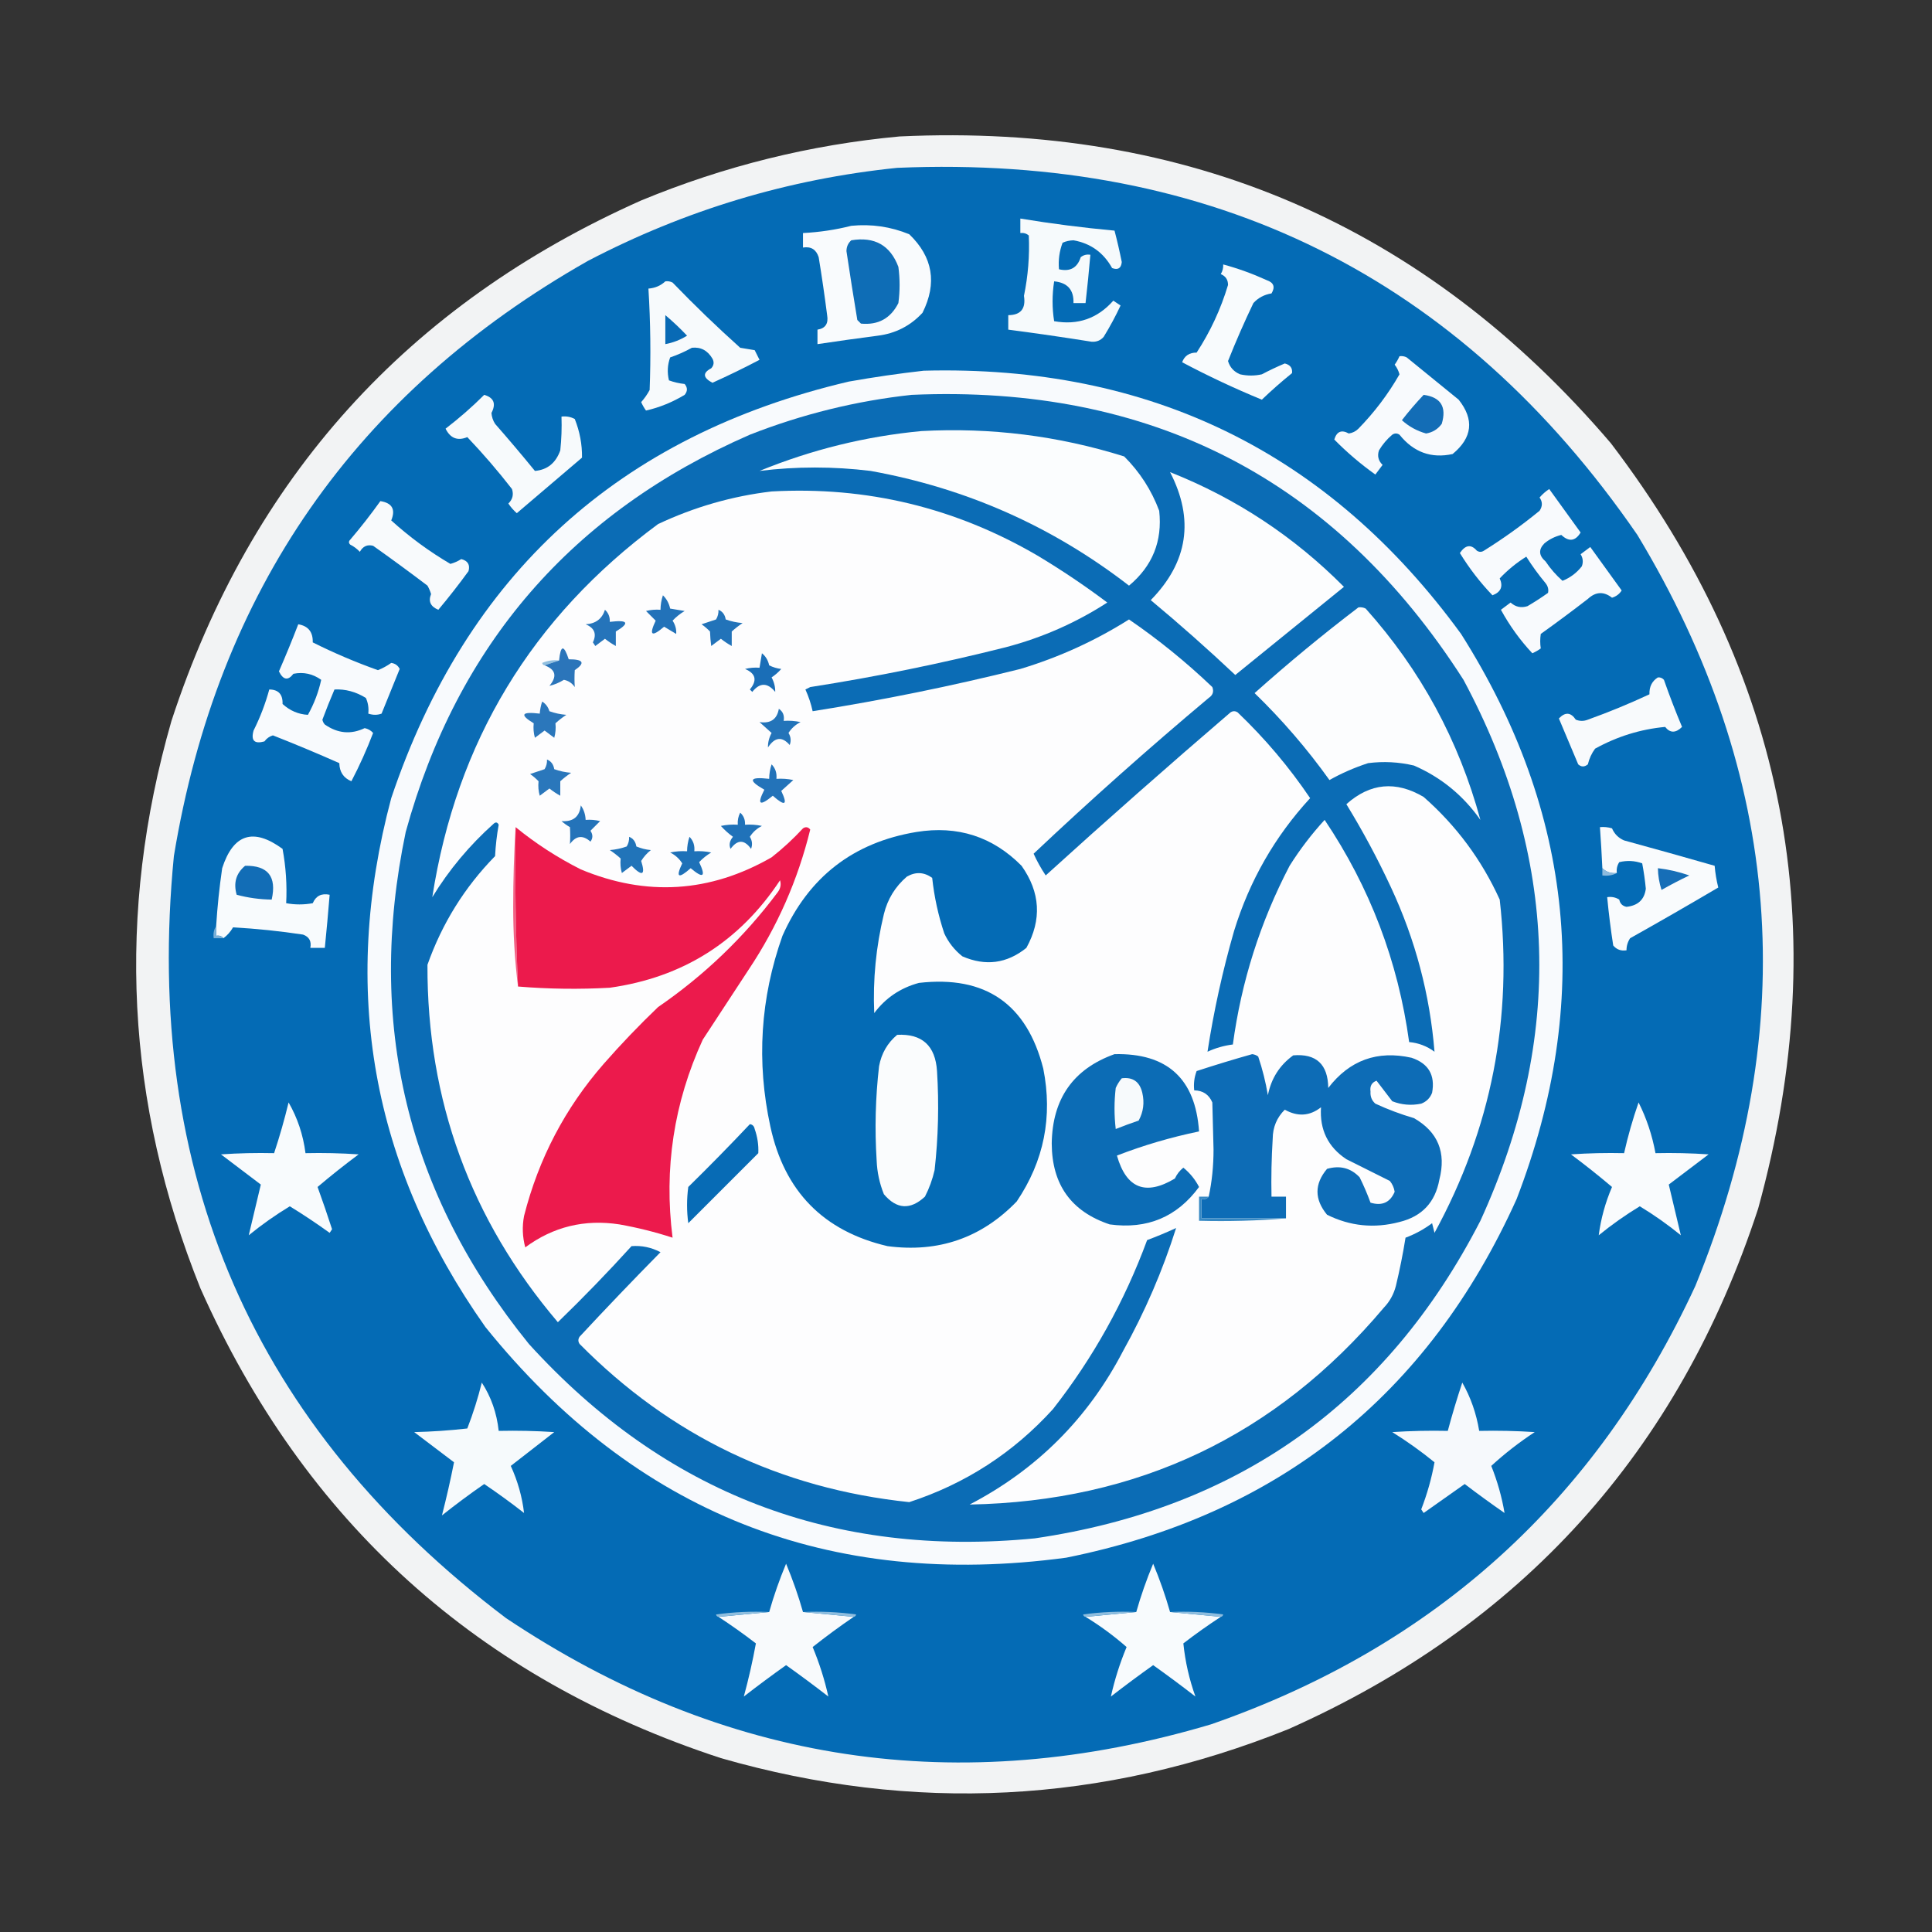<?xml version="1.0" encoding="UTF-8"?>
<!DOCTYPE svg PUBLIC "-//W3C//DTD SVG 1.1//EN" "http://www.w3.org/Graphics/SVG/1.1/DTD/svg11.dtd">
<svg xmlns="http://www.w3.org/2000/svg" version="1.1" width="800px" height="800px" style="shape-rendering:geometricPrecision; text-rendering:geometricPrecision; image-rendering:optimizeQuality; fill-rule:evenodd; clip-rule:evenodd" xmlns:xlink="http://www.w3.org/1999/xlink">
<rect width="100%" height="100%" fill="#333333" stroke="none"/>
<g><path style="opacity:0.951" fill="#fcfdfe" d="M 372.5,56.5 C 491.761,50.903 589.928,93.236 667,183.5C 739.66,278.809 759.993,384.476 728,500.5C 695.067,601.1 630.234,672.934 533.5,716C 456.575,746.901 378.242,750.901 298.5,728C 197.9,695.067 126.066,630.234 83,533.5C 52.099,456.575 48.099,378.242 71,298.5C 103.933,197.9 168.766,126.066 265.5,83C 299.95,68.749 335.617,59.916 372.5,56.5 Z"/></g>
<g><path style="opacity:1" fill="#046bb5" d="M 371.5,69.5 C 502.226,63.948 604.393,114.615 678,221.5C 738.071,321.045 746.071,424.712 702,532.5C 660.863,621.3 594.03,681.8 501.5,714C 397.112,745.044 299.779,730.377 209.5,670C 105.005,590.979 59.172,485.812 72,354.5C 90.07,244.774 147.237,162.607 243.5,108C 283.808,86.95 326.475,74.116 371.5,69.5 Z"/></g>
<g><path style="opacity:1" fill="#f6fafc" d="M 422.5,90.5 C 435.437,92.634 448.437,94.3 461.5,95.5C 462.624,99.785 463.624,104.118 464.5,108.5C 464.253,111.082 462.92,111.915 460.5,111C 456.933,104.584 451.599,100.751 444.5,99.5C 442.9,99.551 441.4,99.884 440,100.5C 438.663,104.026 438.163,107.692 438.5,111.5C 443.093,112.582 446.093,110.915 447.5,106.5C 448.689,105.571 450.022,105.238 451.5,105.5C 450.927,112.177 450.26,118.843 449.5,125.5C 447.833,125.5 446.167,125.5 444.5,125.5C 444.688,120.019 442.021,117.019 436.5,116.5C 435.633,122.071 435.633,127.571 436.5,133C 446.27,134.744 454.437,131.91 461,124.5C 462,125.167 463,125.833 464,126.5C 462.004,130.813 459.671,135.146 457,139.5C 455.701,140.98 454.034,141.646 452,141.5C 440.513,139.669 429.013,138.002 417.5,136.5C 417.5,134.5 417.5,132.5 417.5,130.5C 422.677,130.477 424.844,127.81 424,122.5C 425.706,114.23 426.373,105.897 426,97.5C 424.989,96.663 423.822,96.33 422.5,96.5C 422.5,94.5 422.5,92.5 422.5,90.5 Z"/></g>
<g><path style="opacity:1" fill="#f9fbfd" d="M 352.5,93.5 C 360.832,92.684 368.832,93.851 376.5,97C 386.281,106.399 388.114,117.232 382,129.5C 377.029,134.902 370.863,138.069 363.5,139C 355.142,140.086 346.808,141.253 338.5,142.5C 338.5,140.5 338.5,138.5 338.5,136.5C 341.775,135.981 343.108,133.981 342.5,130.5C 341.473,122.479 340.307,114.479 339,106.5C 337.974,103.307 335.808,101.974 332.5,102.5C 332.5,100.5 332.5,98.5 332.5,96.5C 339.396,96.141 346.062,95.141 352.5,93.5 Z"/></g>
<g><path style="opacity:1" fill="#0e6db6" d="M 352.5,99.5 C 362.14,97.897 368.64,101.564 372,110.5C 372.667,115.5 372.667,120.5 372,125.5C 368.789,131.856 363.623,134.689 356.5,134C 356,133.5 355.5,133 355,132.5C 353.421,123.015 351.921,113.515 350.5,104C 350.519,102.167 351.185,100.667 352.5,99.5 Z"/></g>
<g><path style="opacity:1" fill="#f8fbfd" d="M 506.5,109.5 C 512.638,111.158 518.638,113.325 524.5,116C 527.448,117.01 528.114,118.843 526.5,121.5C 523.465,121.998 520.965,123.332 519,125.5C 515.222,133.388 511.722,141.388 508.5,149.5C 509.269,152.104 510.936,153.938 513.5,155C 516.5,155.667 519.5,155.667 522.5,155C 525.606,153.364 528.773,151.864 532,150.5C 534.251,151.063 535.251,152.397 535,154.5C 530.685,157.981 526.518,161.647 522.5,165.5C 511.17,160.833 500.17,155.666 489.5,150C 490.477,147.323 492.477,145.99 495.5,146C 501.166,137.332 505.5,127.998 508.5,118C 508.505,115.837 507.505,114.337 505.5,113.5C 506.246,112.264 506.579,110.93 506.5,109.5 Z"/></g>
<g><path style="opacity:1" fill="#f7fafc" d="M 275.5,116.5 C 276.552,116.351 277.552,116.517 278.5,117C 287.53,126.364 296.863,135.364 306.5,144C 308.5,144.333 310.5,144.667 312.5,145C 313.167,146.333 313.833,147.667 314.5,149C 308.122,152.352 301.622,155.519 295,158.5C 291.045,156.393 290.878,154.393 294.5,152.5C 295.614,151.277 295.781,149.944 295,148.5C 292.998,145.113 290.165,143.613 286.5,144C 283.618,145.608 280.618,146.941 277.5,148C 276.383,151.073 276.216,154.24 277,157.5C 279.069,158.264 281.236,158.764 283.5,159C 284.747,160.494 284.747,161.994 283.5,163.5C 278.396,166.563 273.062,168.73 267.5,170C 266.707,168.915 266.04,167.748 265.5,166.5C 266.861,164.972 268.028,163.305 269,161.5C 269.534,147.492 269.368,133.492 268.5,119.5C 271.241,119.293 273.574,118.293 275.5,116.5 Z"/></g>
<g><path style="opacity:1" fill="#086ab5" d="M 275.5,130.5 C 278.631,133.129 281.631,135.962 284.5,139C 281.691,140.741 278.691,141.908 275.5,142.5C 275.5,138.5 275.5,134.5 275.5,130.5 Z"/></g>
<g><path style="opacity:1" fill="#f8fafd" d="M 579.5,147.5 C 580.552,147.351 581.552,147.517 582.5,148C 589.667,153.833 596.833,159.667 604,165.5C 610.535,173.731 609.701,181.231 601.5,188C 592.667,189.935 585.334,187.268 579.5,180C 578.5,179.333 577.5,179.333 576.5,180C 574.291,181.873 572.458,184.04 571,186.5C 570.244,188.809 570.744,190.809 572.5,192.5C 571.5,193.833 570.5,195.167 569.5,196.5C 563.363,192.116 557.696,187.282 552.5,182C 553.501,178.664 555.501,177.831 558.5,179.5C 560.055,179.278 561.389,178.611 562.5,177.5C 569.141,170.698 574.808,163.198 579.5,155C 579.097,153.527 578.43,152.194 577.5,151C 578.305,149.887 578.972,148.721 579.5,147.5 Z"/></g>
<g><path style="opacity:1" fill="#f8fafd" d="M 382.5,153.5 C 476.099,151.052 550.265,187.386 605,262.5C 651.869,336.524 659.536,414.524 628,496.5C 591.285,577.874 529.118,627.374 441.5,645C 343.158,658.233 262.991,626.399 201,549.5C 153.84,482.746 140.84,409.746 162,330.5C 193.144,237.841 256.311,180.341 351.5,158C 361.932,156.153 372.266,154.653 382.5,153.5 Z"/></g>
<g><path style="opacity:1" fill="#f7fafc" d="M 200.5,163.5 C 204.504,164.664 205.504,167.164 203.5,171C 203.625,172.627 204.125,174.127 205,175.5C 210.619,181.907 216.119,188.407 221.5,195C 226.643,194.553 230.143,191.719 232,186.5C 232.499,181.845 232.666,177.179 232.5,172.5C 234.467,172.261 236.301,172.594 238,173.5C 240.07,178.687 241.07,184.021 241,189.5C 232,197.167 223,204.833 214,212.5C 212.647,211.315 211.48,209.981 210.5,208.5C 212.256,206.809 212.756,204.809 212,202.5C 206.207,195.039 200.041,187.872 193.5,181C 189.473,182.658 186.473,181.492 184.5,177.5C 190.175,173.154 195.508,168.488 200.5,163.5 Z"/></g>
<g><path style="opacity:1" fill="#0b6cb5" d="M 377.5,163.5 C 476.733,159.194 552.9,198.527 606,281.5C 645.377,354.936 647.71,429.603 613,505.5C 574.235,580.835 512.735,624.668 428.5,637C 345.036,645.168 275.203,618.335 219,556.5C 168.483,494.17 151.483,423.504 168,344.5C 189.334,266.997 236.834,212.164 310.5,180C 332.233,171.483 354.566,165.983 377.5,163.5 Z"/></g>
<g><path style="opacity:1" fill="#136db6" d="M 589.5,163.5 C 596.598,164.458 599.098,168.458 597,175.5C 595.38,177.726 593.214,179.06 590.5,179.5C 586.722,178.445 583.389,176.612 580.5,174C 583.336,170.333 586.336,166.833 589.5,163.5 Z"/></g>
<g><path style="opacity:1" fill="#fbfdfe" d="M 381.5,178.5 C 410.189,176.94 438.189,180.44 465.5,189C 471.979,195.461 476.812,202.961 480,211.5C 481.381,224.071 477.214,234.405 467.5,242.5C 435.786,217.981 400.119,202.147 360.5,195C 345.108,193.116 329.775,193.116 314.5,195C 336.14,186.173 358.473,180.673 381.5,178.5 Z"/></g>
<g><path style="opacity:1" fill="#fcfdfe" d="M 484.5,195.5 C 511.832,206.34 535.832,222.174 556.5,243C 541.5,255.167 526.5,267.333 511.5,279.5C 500.105,268.766 488.438,258.433 476.5,248.5C 491.934,232.755 494.6,215.089 484.5,195.5 Z"/></g>
<g><path style="opacity:1" fill="#fdfdfe" d="M 319.5,203.5 C 358.799,201.325 395.466,210.158 429.5,230C 439.549,236.018 449.215,242.518 458.5,249.5C 445.524,257.885 431.524,264.052 416.5,268C 389.756,274.749 362.756,280.249 335.5,284.5C 334.833,284.833 334.167,285.167 333.5,285.5C 334.816,288.384 335.816,291.384 336.5,294.5C 365.438,289.915 394.104,284.081 422.5,277C 438.494,272.177 453.494,265.343 467.5,256.5C 479.698,264.854 491.198,274.188 502,284.5C 502.711,286.367 502.211,287.867 500.5,289C 475.738,309.758 451.572,331.258 428,353.5C 429.332,356.48 430.999,359.48 433,362.5C 458.203,339.628 483.703,317.128 509.5,295C 510.5,294.333 511.5,294.333 512.5,295C 523.815,305.807 533.815,317.64 542.5,330.5C 527.9,346.353 517.4,364.687 511,385.5C 506.253,402.005 502.586,418.672 500,435.5C 503.334,433.958 506.834,432.958 510.5,432.5C 514.013,406.46 521.847,381.793 534,358.5C 538.258,351.74 543.091,345.407 548.5,339.5C 567.255,367.426 578.922,398.093 583.5,431.5C 587.354,431.841 590.854,433.174 594,435.5C 592.076,411.806 586.076,389.14 576,367.5C 570.462,355.587 564.295,344.087 557.5,333C 567.339,324.217 578.005,323.217 589.5,330C 603.035,341.897 613.535,356.064 621,372.5C 626.543,421.374 617.543,467.374 594,510.5C 593.667,509.167 593.333,507.833 593,506.5C 589.622,509.023 585.955,511.023 582,512.5C 580.923,519.218 579.59,525.885 578,532.5C 577.108,535.952 575.442,538.952 573,541.5C 528.302,594.529 471.136,621.696 401.5,623C 429.333,608.5 450.5,587.333 465,559.5C 474.116,543.115 481.449,526.115 487,508.5C 483.054,510.319 479.054,511.985 475,513.5C 465.592,538.997 452.592,562.33 436,583.5C 419.584,601.577 399.75,614.411 376.5,622C 323.145,616.405 277.645,594.572 240,556.5C 239.333,555.5 239.333,554.5 240,553.5C 250.984,541.682 262.151,530.015 273.5,518.5C 269.699,516.506 265.699,515.673 261.5,516C 251.697,526.804 241.53,537.304 231,547.5C 194.82,504.973 176.82,455.64 177,399.5C 183.052,382.382 192.386,367.382 205,354.5C 205.226,350.113 205.726,345.779 206.5,341.5C 205.998,340.479 205.332,340.312 204.5,341C 194.452,349.965 185.952,360.132 179,371.5C 189.008,307.166 220.175,255.666 272.5,217C 287.559,209.919 303.226,205.419 319.5,203.5 Z"/></g>
<g><path style="opacity:1" fill="#f8fafd" d="M 641.5,202.5 C 645.812,208.433 650.145,214.433 654.5,220.5C 652.312,224.122 649.646,224.455 646.5,221.5C 643.893,222.137 641.56,223.304 639.5,225C 636.994,227.549 637.16,230.049 640,232.5C 642.032,235.525 644.365,238.192 647,240.5C 650.186,239.236 652.852,237.236 655,234.5C 655.651,232.765 655.485,231.098 654.5,229.5C 655.833,228.5 657.167,227.5 658.5,226.5C 662.833,232.5 667.167,238.5 671.5,244.5C 670.564,245.974 669.23,246.974 667.5,247.5C 664.069,244.814 660.736,244.981 657.5,248C 651.089,252.955 644.589,257.789 638,262.5C 637.695,264.557 637.695,266.557 638,268.5C 636.915,269.293 635.748,269.96 634.5,270.5C 629.424,265.082 625.091,259.082 621.5,252.5C 622.833,251.5 624.167,250.5 625.5,249.5C 627.527,251.339 629.86,251.839 632.5,251C 635.418,249.291 638.252,247.458 641,245.5C 641.315,244.092 640.982,242.759 640,241.5C 637.089,238.01 634.422,234.344 632,230.5C 627.966,233.022 624.299,236.022 621,239.5C 622.494,242.85 621.494,245.184 618,246.5C 612.923,241.213 608.423,235.38 604.5,229C 606.796,225.602 609.129,225.269 611.5,228C 612.5,228.667 613.5,228.667 614.5,228C 622.519,222.99 630.186,217.49 637.5,211.5C 638.767,209.629 638.767,207.796 637.5,206C 638.731,204.595 640.064,203.429 641.5,202.5 Z"/></g>
<g><path style="opacity:1" fill="#f8fafc" d="M 157.5,207.5 C 162.385,208.271 163.885,210.937 162,215.5C 169.585,222.367 177.752,228.367 186.5,233.5C 188.104,233.061 189.604,232.394 191,231.5C 193.723,232.208 194.723,233.875 194,236.5C 190.024,241.977 185.858,247.31 181.5,252.5C 178.275,251.168 177.275,249.001 178.5,246C 178.138,244.775 177.638,243.609 177,242.5C 169.589,236.878 162.089,231.378 154.5,226C 152.097,225.37 150.263,226.203 149,228.5C 147.846,227.257 146.512,226.257 145,225.5C 144.333,224.833 144.333,224.167 145,223.5C 149.417,218.318 153.583,212.984 157.5,207.5 Z"/></g>
<g><path style="opacity:1" fill="#2272b9" d="M 274.5,246.5 C 276.011,247.958 277.011,249.791 277.5,252C 279.5,252.333 281.5,252.667 283.5,253C 281.651,254.093 279.984,255.426 278.5,257C 279.638,258.734 280.138,260.568 280,262.5C 278.323,261.484 276.657,260.484 275,259.5C 269.794,263.957 268.627,263.123 271.5,257C 270.201,255.674 268.868,254.34 267.5,253C 269.473,252.505 271.473,252.338 273.5,252.5C 273.517,250.435 273.85,248.435 274.5,246.5 Z"/></g>
<g><path style="opacity:1" fill="#fcfdfe" d="M 562.5,251.5 C 563.552,251.351 564.552,251.517 565.5,252C 588.229,277.403 604.063,306.57 613,339.5C 605.893,329.385 596.726,321.885 585.5,317C 579.235,315.516 572.902,315.182 566.5,316C 560.759,317.881 555.426,320.214 550.5,323C 541.289,310.116 530.955,298.116 519.5,287C 533.44,274.547 547.774,262.714 562.5,251.5 Z"/></g>
<g><path style="opacity:1" fill="#2574ba" d="M 250.5,252.5 C 251.931,253.78 252.598,255.447 252.5,257.5C 260.102,256.582 260.935,257.916 255,261.5C 255,263.5 255,265.5 255,267.5C 253.414,266.624 251.914,265.624 250.5,264.5C 249.167,265.5 247.833,266.5 246.5,267.5C 246.167,267 245.833,266.5 245.5,266C 247.168,262.513 246.168,260.013 242.5,258.5C 246.64,258.264 249.307,256.264 250.5,252.5 Z"/></g>
<g><path style="opacity:1" fill="#2273b9" d="M 297.5,252.5 C 299.185,253.184 300.185,254.517 300.5,256.5C 302.766,257.314 305.1,257.814 307.5,258C 305.91,259.046 304.41,260.213 303,261.5C 303,263.5 303,265.5 303,267.5C 301.414,266.624 299.914,265.624 298.5,264.5C 297.167,265.5 295.833,266.5 294.5,267.5C 294.245,265.657 294.078,263.657 294,261.5C 292.926,260.382 291.76,259.382 290.5,258.5C 292.5,257.833 294.5,257.167 296.5,256.5C 297.246,255.264 297.579,253.93 297.5,252.5 Z"/></g>
<g><path style="opacity:1" fill="#f8fafd" d="M 123.5,258.5 C 127.632,259.197 129.632,261.697 129.5,266C 138.274,270.387 147.274,274.221 156.5,277.5C 158.447,276.723 160.28,275.723 162,274.5C 163.621,274.725 164.788,275.558 165.5,277C 163,283.167 160.5,289.333 158,295.5C 156.293,296.138 154.46,296.138 152.5,295.5C 152.756,293.208 152.423,291.041 151.5,289C 147.359,286.442 143.025,285.275 138.5,285.5C 136.735,289.627 135.069,293.793 133.5,298C 133.645,298.772 133.978,299.439 134.5,300C 139.832,303.72 145.332,304.22 151,301.5C 152.395,301.78 153.562,302.447 154.5,303.5C 151.88,310.369 148.88,317.035 145.5,323.5C 142.24,322.145 140.573,319.645 140.5,316C 131.415,311.972 122.248,308.138 113,304.5C 111.566,304.93 110.399,305.764 109.5,307C 105.333,308.167 103.833,306.667 105,302.5C 107.742,297.023 109.908,291.356 111.5,285.5C 115.309,285.534 117.143,287.534 117,291.5C 120.046,294.279 123.546,295.779 127.5,296C 130.088,291.347 131.921,286.513 133,281.5C 129.521,279.006 125.687,278.173 121.5,279C 119.268,281.932 117.268,281.598 115.5,278C 118.32,271.531 120.987,265.031 123.5,258.5 Z"/></g>
<g><path style="opacity:1" fill="#91bfdf" d="M 231.5,273.5 C 229.5,274.167 227.5,274.833 225.5,275.5C 224.957,275.44 224.624,275.107 224.5,274.5C 226.743,273.526 229.076,273.192 231.5,273.5 Z"/></g>
<g><path style="opacity:1" fill="#2b75ba" d="M 225.5,275.5 C 227.5,274.833 229.5,274.167 231.5,273.5C 232.148,267.021 233.482,266.854 235.5,273C 241.606,272.989 242.439,274.489 238,277.5C 237.845,279.856 237.845,282.189 238,284.5C 236.883,282.876 235.383,281.876 233.5,281.5C 231.526,282.704 229.526,283.537 227.5,284C 230.794,280.068 230.127,277.235 225.5,275.5 Z"/></g>
<g><path style="opacity:1" fill="#1a6eb7" d="M 315.5,270.5 C 317.043,271.736 318.043,273.402 318.5,275.5C 320.078,276.298 321.744,276.798 323.5,277C 322.315,278.353 320.981,279.52 319.5,280.5C 320.548,282.456 321.048,284.456 321,286.5C 317.786,282.587 314.62,282.587 311.5,286.5C 311.167,286.167 310.833,285.833 310.5,285.5C 313.628,281.724 312.961,278.89 308.5,277C 310.473,276.505 312.473,276.338 314.5,276.5C 314.833,274.5 315.167,272.5 315.5,270.5 Z"/></g>
<g><path style="opacity:1" fill="#f8fafc" d="M 686.5,280.5 C 687.496,280.414 688.329,280.748 689,281.5C 691.309,288.095 693.809,294.595 696.5,301C 693.885,303.6 691.551,303.6 689.5,301C 679.303,301.952 669.636,304.952 660.5,310C 659.072,311.916 658.072,314.083 657.5,316.5C 656.109,317.645 654.776,317.645 653.5,316.5C 650.833,310.167 648.167,303.833 645.5,297.5C 648.115,294.75 650.448,294.916 652.5,298C 654.167,298.667 655.833,298.667 657.5,298C 666.178,294.886 674.678,291.386 683,287.5C 682.892,284.363 684.059,282.03 686.5,280.5 Z"/></g>
<g><path style="opacity:1" fill="#2b77bb" d="M 224.5,290.5 C 225.965,291.406 226.965,292.739 227.5,294.5C 229.766,295.314 232.1,295.814 234.5,296C 232.91,297.046 231.41,298.213 230,299.5C 230.218,301.587 230.051,303.587 229.5,305.5C 228.167,304.5 226.833,303.5 225.5,302.5C 224.167,303.5 222.833,304.5 221.5,305.5C 220.949,303.587 220.782,301.587 221,299.5C 215.065,295.916 215.898,294.582 223.5,295.5C 223.629,293.784 223.962,292.117 224.5,290.5 Z"/></g>
<g><path style="opacity:1" fill="#2374b9" d="M 322.5,293.5 C 324.213,294.635 324.88,296.302 324.5,298.5C 326.857,298.337 329.19,298.503 331.5,299C 329.415,300.041 327.748,301.541 326.5,303.5C 327.485,305.098 327.651,306.765 327,308.5C 323.847,304.848 320.847,305.181 318,309.5C 317.952,307.456 318.452,305.456 319.5,303.5C 317.874,302.01 316.208,300.51 314.5,299C 319.083,299.672 321.75,297.839 322.5,293.5 Z"/></g>
<g><path style="opacity:1" fill="#2a77bb" d="M 226.5,314.5 C 228.185,315.184 229.185,316.517 229.5,318.5C 231.766,319.314 234.1,319.814 236.5,320C 234.91,321.046 233.41,322.213 232,323.5C 232,325.5 232,327.5 232,329.5C 230.414,328.624 228.914,327.624 227.5,326.5C 226.167,327.5 224.833,328.5 223.5,329.5C 222.949,327.587 222.782,325.587 223,323.5C 221.926,322.382 220.76,321.382 219.5,320.5C 221.5,319.833 223.5,319.167 225.5,318.5C 226.246,317.264 226.579,315.93 226.5,314.5 Z"/></g>
<g><path style="opacity:1" fill="#2373b9" d="M 319.5,316.5 C 321.074,318.102 321.741,320.102 321.5,322.5C 323.857,322.337 326.19,322.503 328.5,323C 326.792,324.51 325.126,326.01 323.5,327.5C 326.289,333.364 325.122,334.031 320,329.5C 314.52,334.016 313.353,333.183 316.5,327C 309.558,323.052 310.225,321.552 318.5,322.5C 318.517,320.435 318.85,318.435 319.5,316.5 Z"/></g>
<g><path style="opacity:1" fill="#2072b9" d="M 306.5,336.5 C 307.931,337.78 308.598,339.447 308.5,341.5C 310.857,341.337 313.19,341.503 315.5,342C 313.415,343.041 311.748,344.541 310.5,346.5C 311.485,348.098 311.651,349.765 311,351.5C 308.215,347.587 305.382,347.587 302.5,351.5C 301.777,349.836 302.11,348.169 303.5,346.5C 301.684,345.185 300.017,343.685 298.5,342C 300.81,341.503 303.143,341.337 305.5,341.5C 305.366,339.708 305.699,338.042 306.5,336.5 Z"/></g>
<g><path style="opacity:1" fill="#2473b9" d="M 240.5,333.5 C 241.738,335.214 242.405,337.214 242.5,339.5C 244.527,339.338 246.527,339.505 248.5,340C 247.132,341.34 245.799,342.674 244.5,344C 245.547,345.578 245.547,347.078 244.5,348.5C 241.329,345.665 238.496,345.998 236,349.5C 236.155,347.189 236.155,344.856 236,342.5C 234.745,341.789 233.579,340.956 232.5,340C 237.333,340.357 240,338.19 240.5,333.5 Z"/></g>
<g><path style="opacity:1" fill="#f9fbfd" d="M 669.5,361.5 C 667.114,361.741 665.114,361.075 663.5,359.5C 663.24,353.828 662.907,348.161 662.5,342.5C 664.199,342.34 665.866,342.506 667.5,343C 668.5,345.333 670.167,347 672.5,348C 685.034,351.425 697.534,354.925 710,358.5C 710.256,361.557 710.756,364.557 711.5,367.5C 699.45,374.611 687.284,381.611 675,388.5C 673.991,390.025 673.491,391.692 673.5,393.5C 671.234,393.859 669.401,393.192 668,391.5C 666.969,384.848 666.135,378.181 665.5,371.5C 667.288,371.215 668.955,371.548 670.5,372.5C 670.833,374.167 671.833,375.167 673.5,375.5C 678.262,374.994 680.928,372.494 681.5,368C 681.163,364.477 680.663,360.977 680,357.5C 676.927,356.383 673.76,356.216 670.5,357C 669.62,358.356 669.286,359.856 669.5,361.5 Z"/></g>
<g><path style="opacity:1" fill="#f26285" d="M 213.5,342.5 C 213.178,364.575 213.511,386.575 214.5,408.5C 213.168,397.854 212.501,386.854 212.5,375.5C 212.5,364.328 212.833,353.328 213.5,342.5 Z"/></g>
<g><path style="opacity:1" fill="#ec1a4c" d="M 213.5,342.5 C 221.791,349.265 230.791,355.099 240.5,360C 267.663,371.31 293.997,369.643 319.5,355C 324.134,351.368 328.467,347.368 332.5,343C 333.635,342.251 334.635,342.417 335.5,343.5C 330.391,364.33 321.891,383.663 310,401.5C 303.667,411.167 297.333,420.833 291,430.5C 279.022,456.588 274.855,483.921 278.5,512.5C 271.311,510.161 263.977,508.327 256.5,507C 242.089,504.778 229.089,507.945 217.5,516.5C 216.339,512.205 216.172,507.871 217,503.5C 223.02,479.79 234.02,458.79 250,440.5C 257.135,432.364 264.635,424.53 272.5,417C 291.639,403.86 308.139,388.027 322,369.5C 323.187,367.956 323.52,366.289 323,364.5C 306.246,389.902 282.746,404.736 252.5,409C 239.815,409.708 227.148,409.541 214.5,408.5C 213.511,386.575 213.178,364.575 213.5,342.5 Z"/></g>
<g><path style="opacity:1" fill="#f8fbfd" d="M 92.5,388.5 C 91.791,387.596 90.791,387.263 89.5,387.5C 89.5,386.167 89.5,384.833 89.5,383.5C 90.003,375.473 90.837,367.473 92,359.5C 96.585,345.318 104.918,342.651 117,351.5C 118.388,359 118.888,366.5 118.5,374C 122.167,374.667 125.833,374.667 129.5,374C 130.803,370.956 133.136,369.789 136.5,370.5C 135.907,377.841 135.24,385.174 134.5,392.5C 132.5,392.5 130.5,392.5 128.5,392.5C 129.035,389.762 128.035,387.928 125.5,387C 115.845,385.535 106.179,384.535 96.5,384C 95.421,385.859 94.088,387.359 92.5,388.5 Z"/></g>
<g><path style="opacity:1" fill="#046bb5" d="M 379.5,344.5 C 396.526,341.746 411.026,346.412 423,358.5C 430.785,369.475 431.451,380.809 425,392.5C 416.915,398.996 408.082,400.162 398.5,396C 395.238,393.408 392.738,390.241 391,386.5C 388.502,378.982 386.836,371.315 386,363.5C 382.621,361.077 379.121,360.91 375.5,363C 370.683,367.151 367.517,372.318 366,378.5C 362.737,391.984 361.404,405.651 362,419.5C 366.69,413.232 372.857,409.065 380.5,407C 408.002,403.834 425.168,415.668 432,442.5C 435.959,462.426 432.292,480.76 421,497.5C 406.391,512.62 388.558,518.787 367.5,516C 340.963,509.795 324.796,493.295 319,466.5C 313.166,439.657 314.833,413.324 324,387.5C 334.832,363.157 353.332,348.824 379.5,344.5 Z"/></g>
<g><path style="opacity:1" fill="#2174b9" d="M 260.5,346.5 C 262.185,347.184 263.185,348.517 263.5,350.5C 265.423,351.308 267.423,351.808 269.5,352C 267.878,353.295 266.545,354.795 265.5,356.5C 267.336,362.406 266.002,363.073 261.5,358.5C 260.167,359.5 258.833,360.5 257.5,361.5C 256.949,359.587 256.782,357.587 257,355.5C 255.59,354.213 254.09,353.046 252.5,352C 254.9,351.814 257.234,351.314 259.5,350.5C 260.246,349.264 260.579,347.93 260.5,346.5 Z"/></g>
<g><path style="opacity:1" fill="#1e71b8" d="M 285.5,346.5 C 287.074,348.102 287.741,350.102 287.5,352.5C 289.857,352.337 292.19,352.503 294.5,353C 292.651,354.093 290.984,355.426 289.5,357C 292.395,363.1 291.229,363.934 286,359.5C 280.878,364.031 279.711,363.364 282.5,357.5C 281.252,355.541 279.585,354.041 277.5,353C 279.81,352.503 282.143,352.337 284.5,352.5C 284.517,350.435 284.85,348.435 285.5,346.5 Z"/></g>
<g><path style="opacity:1" fill="#8cbadd" d="M 663.5,359.5 C 665.114,361.075 667.114,361.741 669.5,361.5C 667.735,362.461 665.735,362.795 663.5,362.5C 663.5,361.5 663.5,360.5 663.5,359.5 Z"/></g>
<g><path style="opacity:1" fill="#166eb7" d="M 686.5,359.5 C 690.936,360.026 695.27,361.026 699.5,362.5C 695.597,364.368 691.764,366.368 688,368.5C 687.047,365.568 686.547,362.568 686.5,359.5 Z"/></g>
<g><path style="opacity:1" fill="#126db6" d="M 101.5,358.5 C 110.981,358.333 114.648,362.999 112.5,372.5C 107.546,372.435 102.713,371.768 98,370.5C 96.593,365.599 97.76,361.599 101.5,358.5 Z"/></g>
<g><path style="opacity:1" fill="#7ab0d8" d="M 89.5,383.5 C 89.5,384.833 89.5,386.167 89.5,387.5C 90.791,387.263 91.791,387.596 92.5,388.5C 91.167,388.5 89.833,388.5 88.5,388.5C 88.216,386.585 88.549,384.919 89.5,383.5 Z"/></g>
<g><path style="opacity:1" fill="#fafcfd" d="M 371.5,428.5 C 381.813,427.973 387.313,432.973 388,443.5C 388.862,457.204 388.528,470.871 387,484.5C 386.124,488.341 384.791,492.007 383,495.5C 376.96,501.103 371.293,500.769 366,494.5C 364.189,490.012 363.189,485.346 363,480.5C 362.173,467.466 362.507,454.466 364,441.5C 364.98,436.196 367.48,431.863 371.5,428.5 Z"/></g>
<g><path style="opacity:1" fill="#0c6cb5" d="M 461.5,436.5 C 483.343,436.009 495.01,446.676 496.5,468.5C 484.751,470.931 473.418,474.264 462.5,478.5C 466.37,492.109 474.37,495.276 486.5,488C 487.304,486.229 488.471,484.729 490,483.5C 492.735,485.732 494.902,488.399 496.5,491.5C 487.362,503.944 475.028,509.111 459.5,507C 443.573,501.685 435.573,490.519 435.5,473.5C 435.757,454.958 444.423,442.624 461.5,436.5 Z"/></g>
<g><path style="opacity:1" fill="#0d6cb6" d="M 532.5,504.5 C 520.833,504.5 509.167,504.5 497.5,504.5C 497.5,501.833 497.5,499.167 497.5,496.5C 498.791,496.737 499.791,496.404 500.5,495.5C 501.83,489.369 502.497,482.869 502.5,476C 502.333,469.5 502.167,463 502,456.5C 500.59,453.211 498.09,451.544 494.5,451.5C 494.187,448.753 494.52,446.086 495.5,443.5C 503.115,441.013 510.781,438.679 518.5,436.5C 519.442,436.608 520.275,436.941 521,437.5C 522.76,442.723 524.093,448.056 525,453.5C 526.381,446.552 529.881,441.052 535.5,437C 545.045,436.206 549.878,440.706 550,450.5C 558.823,439.003 570.323,434.836 584.5,438C 591.517,440.356 594.35,445.189 593,452.5C 592.167,454.667 590.667,456.167 588.5,457C 584.375,457.854 580.375,457.52 576.5,456C 574.308,453.147 572.142,450.314 570,447.5C 568.008,448.229 567.174,449.729 567.5,452C 567.354,454.034 568.02,455.701 569.5,457C 574.678,459.393 580.012,461.393 585.5,463C 595.42,468.693 598.92,477.193 596,488.5C 594.281,497.886 588.781,503.719 579.5,506C 569.071,508.751 559.071,507.751 549.5,503C 544.227,496.597 544.227,490.263 549.5,484C 554.84,482.466 559.34,483.633 563,487.5C 564.699,490.935 566.199,494.435 567.5,498C 572.288,499.436 575.621,497.936 577.5,493.5C 577.24,491.813 576.573,490.313 575.5,489C 569.531,486.016 563.531,483.016 557.5,480C 549.893,474.951 546.393,467.785 547,458.5C 542.364,462.154 537.364,462.487 532,459.5C 528.705,462.764 527.038,466.764 527,471.5C 526.5,479.493 526.334,487.493 526.5,495.5C 528.5,495.5 530.5,495.5 532.5,495.5C 532.5,498.5 532.5,501.5 532.5,504.5 Z"/></g>
<g><path style="opacity:1" fill="#f7fafc" d="M 464.5,446.5 C 469.092,445.916 471.925,447.916 473,452.5C 473.956,456.572 473.456,460.405 471.5,464C 468.291,465.092 465.124,466.259 462,467.5C 461.333,461.833 461.333,456.167 462,450.5C 462.662,449.016 463.496,447.683 464.5,446.5 Z"/></g>
<g><path style="opacity:1" fill="#f8fbfd" d="M 119.5,456.5 C 123.194,462.915 125.527,469.915 126.5,477.5C 133.841,477.334 141.174,477.5 148.5,478C 142.665,482.34 136.998,486.84 131.5,491.5C 133.599,497.296 135.599,503.129 137.5,509C 137.167,509.5 136.833,510 136.5,510.5C 131.126,506.622 125.626,502.955 120,499.5C 114.067,503.096 108.4,507.096 103,511.5C 104.671,504.489 106.338,497.489 108,490.5C 102.5,486.333 97,482.167 91.5,478C 98.826,477.5 106.159,477.334 113.5,477.5C 115.791,470.585 117.791,463.585 119.5,456.5 Z"/></g>
<g><path style="opacity:1" fill="#f9fbfd" d="M 678.5,456.5 C 681.804,463.079 684.138,470.079 685.5,477.5C 692.841,477.334 700.174,477.5 707.5,478C 702,482.167 696.5,486.333 691,490.5C 692.667,497.5 694.333,504.5 696,511.5C 690.6,507.096 684.933,503.096 679,499.5C 673.067,503.096 667.4,507.096 662,511.5C 662.888,504.657 664.721,497.99 667.5,491.5C 662.002,486.84 656.335,482.34 650.5,478C 657.826,477.5 665.159,477.334 672.5,477.5C 674.092,470.39 676.092,463.39 678.5,456.5 Z"/></g>
<g><path style="opacity:1" fill="#076bb5" d="M 310.5,465.5 C 311.586,465.62 312.253,466.287 312.5,467.5C 313.659,470.785 314.159,474.118 314,477.5C 304.333,487.167 294.667,496.833 285,506.5C 284.333,501.5 284.333,496.5 285,491.5C 293.702,482.965 302.202,474.298 310.5,465.5 Z"/></g>
<g><path style="opacity:1" fill="#3789c4" d="M 500.5,495.5 C 499.791,496.404 498.791,496.737 497.5,496.5C 497.5,499.167 497.5,501.833 497.5,504.5C 509.167,504.5 520.833,504.5 532.5,504.5C 520.678,505.495 508.678,505.828 496.5,505.5C 496.5,502.167 496.5,498.833 496.5,495.5C 497.833,495.5 499.167,495.5 500.5,495.5 Z"/></g>
<g><path style="opacity:1" fill="#f6f9fc" d="M 605.5,572.5 C 608.988,578.624 611.321,585.291 612.5,592.5C 620.174,592.334 627.841,592.5 635.5,593C 629.107,597.192 623.107,601.859 617.5,607C 620.051,613.38 621.884,619.88 623,626.5C 617.411,622.622 611.911,618.622 606.5,614.5C 600.833,618.5 595.167,622.5 589.5,626.5C 589.167,626 588.833,625.5 588.5,625C 590.976,618.587 592.809,612.087 594,605.5C 588.431,600.965 582.597,596.799 576.5,593C 584.159,592.5 591.826,592.334 599.5,592.5C 601.297,585.774 603.297,579.108 605.5,572.5 Z"/></g>
<g><path style="opacity:1" fill="#f6fafc" d="M 199.5,572.5 C 203.365,578.42 205.699,585.086 206.5,592.5C 214.174,592.334 221.841,592.5 229.5,593C 223.469,597.676 217.469,602.342 211.5,607C 214.377,613.286 216.21,619.786 217,626.5C 211.64,622.307 206.14,618.307 200.5,614.5C 194.526,618.641 188.692,622.974 183,627.5C 184.871,620.219 186.537,612.886 188,605.5C 182.5,601.333 177,597.167 171.5,593C 178.856,592.831 186.189,592.331 193.5,591.5C 195.912,585.265 197.912,578.932 199.5,572.5 Z"/></g>
<g><path style="opacity:1" fill="#f8fafc" d="M 332.5,667.5 C 339.5,668.167 346.5,668.833 353.5,669.5C 347.711,673.449 342.044,677.616 336.5,682C 339.297,688.721 341.464,695.554 343,702.5C 337.256,698.045 331.423,693.711 325.5,689.5C 319.577,693.711 313.744,698.045 308,702.5C 309.976,695.259 311.643,687.926 313,680.5C 307.954,676.614 302.787,672.947 297.5,669.5C 304.5,668.833 311.5,668.167 318.5,667.5C 320.434,660.697 322.768,654.03 325.5,647.5C 328.264,654.131 330.598,660.798 332.5,667.5 Z"/></g>
<g><path style="opacity:1" fill="#f8fbfd" d="M 484.5,667.5 C 491.5,668.167 498.5,668.833 505.5,669.5C 500.213,672.947 495.046,676.614 490,680.5C 490.782,688.083 492.449,695.416 495,702.5C 489.256,698.045 483.423,693.711 477.5,689.5C 471.577,693.711 465.744,698.045 460,702.5C 461.53,695.571 463.697,688.737 466.5,682C 461.19,677.345 455.523,673.179 449.5,669.5C 456.5,668.833 463.5,668.167 470.5,667.5C 472.433,660.702 474.766,654.035 477.5,647.5C 480.253,654.097 482.587,660.763 484.5,667.5 Z"/></g>
<g><path style="opacity:1" fill="#8fbede" d="M 318.5,667.5 C 311.5,668.167 304.5,668.833 297.5,669.5C 296.957,669.44 296.624,669.107 296.5,668.5C 303.803,667.503 311.137,667.169 318.5,667.5 Z"/></g>
<g><path style="opacity:1" fill="#8ebdde" d="M 332.5,667.5 C 339.863,667.169 347.197,667.503 354.5,668.5C 354.376,669.107 354.043,669.44 353.5,669.5C 346.5,668.833 339.5,668.167 332.5,667.5 Z"/></g>
<g><path style="opacity:1" fill="#8ebdde" d="M 470.5,667.5 C 463.5,668.167 456.5,668.833 449.5,669.5C 448.957,669.44 448.624,669.107 448.5,668.5C 455.803,667.503 463.137,667.169 470.5,667.5 Z"/></g>
<g><path style="opacity:1" fill="#8ebdde" d="M 484.5,667.5 C 491.863,667.169 499.197,667.503 506.5,668.5C 506.376,669.107 506.043,669.44 505.5,669.5C 498.5,668.833 491.5,668.167 484.5,667.5 Z"/></g>
</svg>
